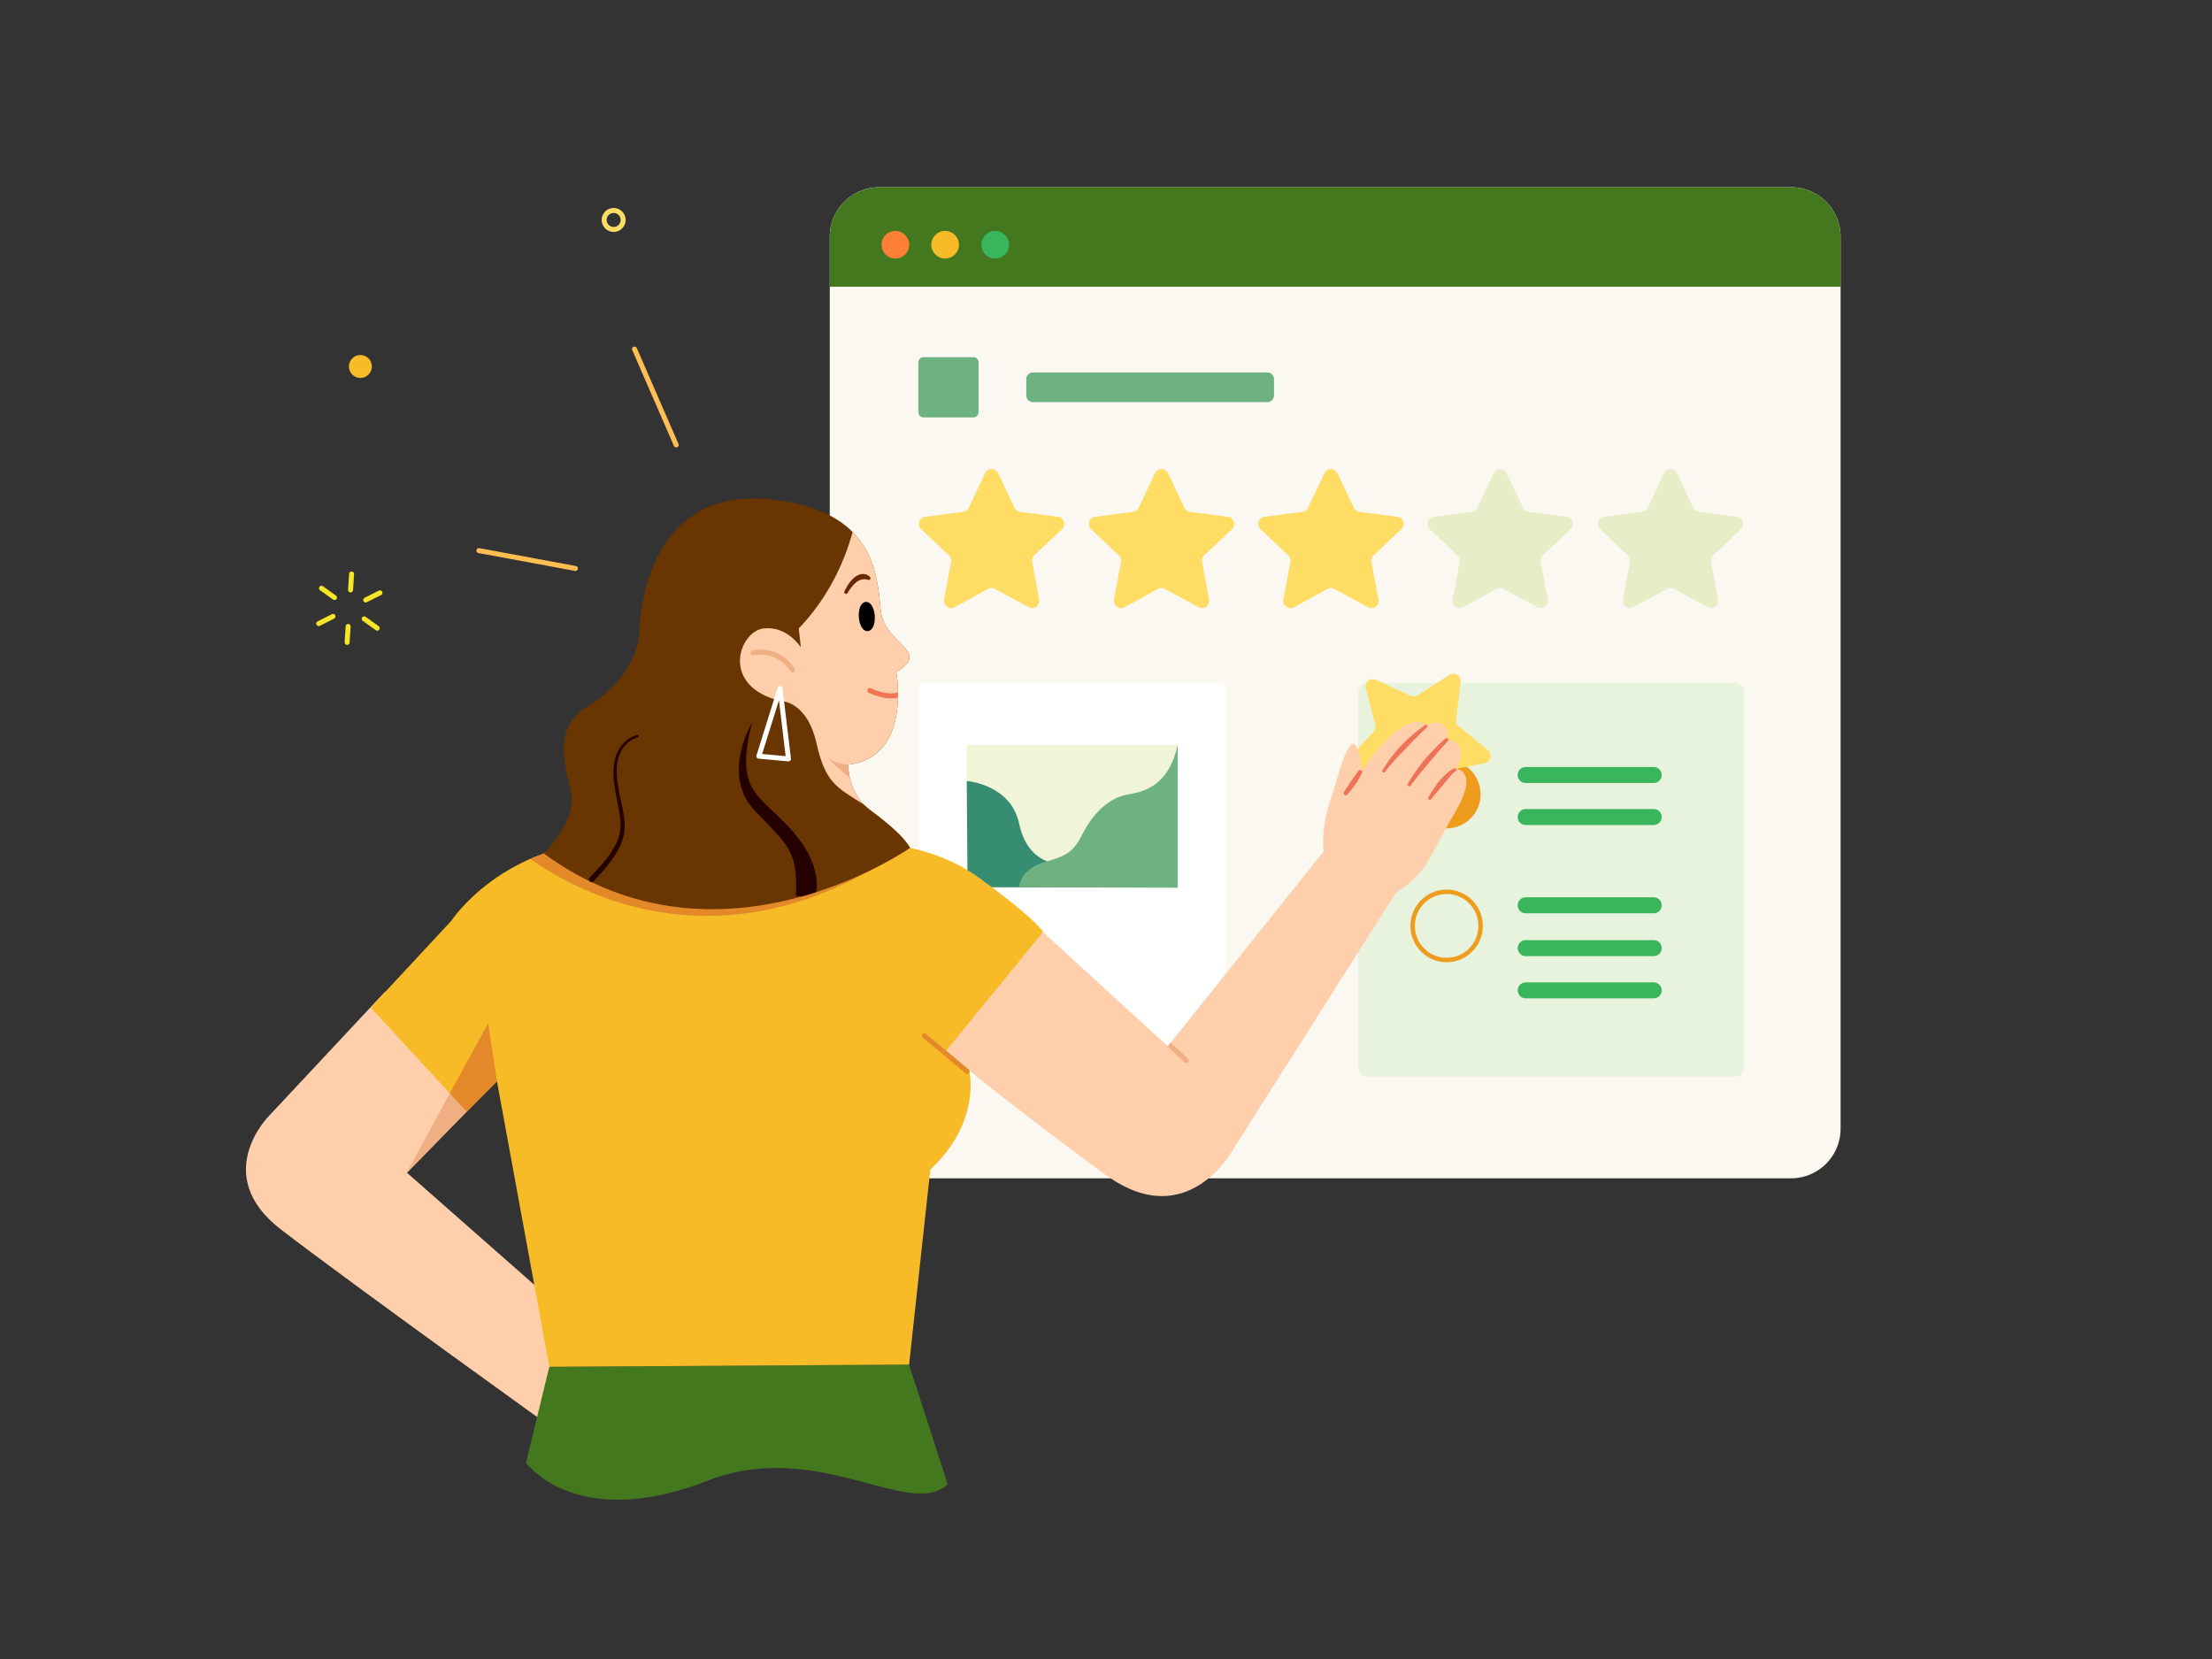 <svg xmlns="http://www.w3.org/2000/svg" data-name="图层 1" viewBox="0 0 4000 3000" id="customer-rating"><rect x="0" y="0" width="4000" height="3000" fill="#333333" stroke="none"/><defs><clipPath id="a"><path fill="none" d="M3462.601,581.57a89.653,89.653,0,0,0-89.607-89.617H1724.345a89.656,89.656,0,0,0-89.617,89.617V2194.58a89.655,89.655,0,0,0,89.617,89.612h1648.649a89.653,89.653,0,0,0,89.607-89.612Z" clip-rule="evenodd"></path></clipPath><clipPath id="b"><rect width="1827.876" height="1792.236" x="1634.73" y="491.955" fill="none"></rect></clipPath><clipPath id="c"><path fill="none" d="M3328.363,428.116a89.653,89.653,0,0,0-89.617-89.607H1590.096a89.651,89.651,0,0,0-89.607,89.607V2041.131a89.653,89.653,0,0,0,89.607,89.612H3238.746a89.655,89.655,0,0,0,89.617-89.612Z" clip-rule="evenodd"></path></clipPath><clipPath id="d"><path fill="none" d="M1874.418,1674.892l237.29,217.041,281.792-352.226s-6.491-34.448,11.96-91.092c18.44-56.645,42.93-168.309,57.57-54.933,0,0,72.48-113.257,115.948-83.137,0,0,42.554-18.946,39.119,28.032,0,0,41.068-.258,15.017,52.048,0,0,43.565,1.841-2.691,79.757-46.246,77.927-46.44,105.291-105.948,143.743l-294.494,464.102s-81.942,153.418-229.044,47.301c-147.113-106.117-319.501-246.878-319.501-246.878Z" clip-rule="evenodd"></path></clipPath><clipPath id="e"><path fill="none" d="M815.891,1665.344s94.105-144.034,301.079-144.271c206.987-.237,401.831,4.478,401.831,4.478s142.193-18.031,251.575,61.726,115.679,98.111,115.679,98.111l-175.564,215.243,42.295,35.352s22.219,92.955-70.478,178.884l-38.377,352.762L993.303,2471.592l-94.643-516.232L843.792,2010.239,670.448,1821.875Z" clip-rule="evenodd"></path></clipPath><clipPath id="f"><path fill="none" d="M1156.036,1146.746s-2.411-268.131,236.741-243.814c191.787,19.506,193.035,139.158,199.99,201.389,6.965,62.232,92.319,72.017,27.935,111.05,0,0,28.774,154.304-86.969,167.437,0,0-1.173,51.316,38.28,80.629,39.464,29.313,64.438,52.339,73.772,69.702,0,0-345.401,242.812-662.534,10.162,0,0,61.78-58.604,48.969-113.526-12.39-53.114-32.531-114,32.198-153.615C1153.635,1221.562,1156.036,1146.746,1156.036,1146.746Z" clip-rule="evenodd"></path></clipPath><clipPath id="g"><path fill="none" d="M1552.021,910.113s-9.936,124.42-107.606,226.353l3.768,34.092s-25.082-39.938-68.325-33.963c-43.232,5.975-78.917,104.419,32.37,131.191,0,0,47.086-.947,64.471,77.163s42.177,80.371,94.171,115.916,124.065-44.825,124.065-44.825L1673.589,998.902Z" clip-rule="evenodd"></path></clipPath></defs><line x1="635.781" x2="633.916" y1="1037.914" y2="1066.817" fill="none" stroke="#f7e628" stroke-linecap="round" stroke-linejoin="round" stroke-width="9"></line><line x1="629.536" x2="627.67" y1="1132.816" y2="1161.709" fill="none" stroke="#f7e628" stroke-linecap="round" stroke-linejoin="round" stroke-width="9"></line><line x1="682.171" x2="658.604" y1="1135.917" y2="1119.081" fill="none" stroke="#f7e628" stroke-linecap="round" stroke-linejoin="round" stroke-width="9"></line><line x1="604.848" x2="581.281" y1="1080.542" y2="1063.706" fill="none" stroke="#f7e628" stroke-linecap="round" stroke-linejoin="round" stroke-width="9"></line><line x1="687.163" x2="661.295" y1="1071.974" y2="1084.999" fill="none" stroke="#f7e628" stroke-linecap="round" stroke-linejoin="round" stroke-width="9"></line><line x1="602.157" x2="576.287" y1="1114.624" y2="1127.649" fill="none" stroke="#f7e628" stroke-linecap="round" stroke-linejoin="round" stroke-width="9"></line><path fill="#f7bb28" fill-rule="evenodd" d="M651.687,646.503a16.201,16.201,0,1,1-16.2,16.201A16.205,16.205,0,0,1,651.687,646.503Z"></path><path fill="none" stroke="#f7bc28" stroke-linecap="round" stroke-linejoin="round" stroke-width="9" d="M651.687,646.503a16.201,16.201,0,1,1-16.2,16.201A16.205,16.205,0,0,1,651.687,646.503Z"></path><path fill="#faf8f0" fill-rule="evenodd" d="M3328.363,428.116a89.653,89.653,0,0,0-89.617-89.607H1590.096a89.651,89.651,0,0,0-89.607,89.607V2041.131a89.653,89.653,0,0,0,89.607,89.612H3238.746a89.655,89.655,0,0,0,89.617-89.612Z"></path><g clip-path="url(#c)"><path fill="#43781e" fill-rule="evenodd" d="M3687.899,192.237c0-9.473-8.321-17.17-18.569-17.17H1441.746c-10.248,0-18.569,7.697-18.569,17.17V501.382c0,9.473,8.321,17.17,18.569,17.17H3669.33c10.248,0,18.569-7.697,18.569-17.17Z"></path><circle cx="1619.119" cy="442.563" r="25.007" fill="#ff7f36"></circle><circle cx="1709.08" cy="442.563" r="25.007" fill="#f7bb28"></circle><circle cx="1799.699" cy="442.563" r="25.007" fill="#39b55d"></circle><path fill="#6eb282" fill-rule="evenodd" d="M1769.59 655.47a9.611 9.611 0 00-9.624-9.613h-89.725a9.611 9.611 0 00-9.624 9.613V745.206a9.63 9.63 0 009.624 9.613H1759.966a9.63 9.63 0 009.624-9.613zM2303.807 685.547a11.988 11.988 0 00-11.981-11.97h-424.017a11.979 11.979 0 00-11.971 11.97v29.571a11.982 11.982 0 0011.971 11.981h424.017a11.991 11.991 0 0011.981-11.981z"></path><path fill="#ffdc63" fill-rule="evenodd" d="M1781.367 855.869a13.034 13.034 0 0123.554 0c9.99 21.035 23.629 49.766 29.625 62.415a13.036 13.036 0 0010.097 7.331c13.887 1.809 45.417 5.899 68.518 8.892a13.029 13.029 0 017.277 22.391c-16.922 16.007-40.035 37.849-50.207 47.473a13.021 13.021 0 00-3.854 11.863c2.573 13.768 8.429 45.019 12.713 67.915a13.032 13.032 0 01-19.043 13.844c-20.453-11.152-48.366-26.385-60.66-33.08a13.029 13.029 0 00-12.476 0c-12.294 6.696-40.207 21.928-60.66 33.08a13.037 13.037 0 01-19.054-13.844c4.284-22.897 10.141-54.147 12.724-67.915a13.055 13.055 0 00-3.865-11.863c-10.173-9.624-33.274-31.466-50.207-47.473a13.037 13.037 0 017.277-22.391c23.101-2.993 54.642-7.083 68.518-8.892a13.019 13.019 0 0010.097-7.331C1757.748 905.635 1771.387 876.903 1781.367 855.869zM2088.66 855.869a13.025 13.025 0 0123.543 0c9.99 21.035 23.629 49.766 29.636 62.415a13.002 13.002 0 0010.098 7.331c13.876 1.809 45.417 5.899 68.518 8.892a13.037 13.037 0 017.277 22.391c-16.933 16.007-40.034 37.849-50.207 47.473a13.055 13.055 0 00-3.865 11.863c2.583 13.768 8.429 45.019 12.724 67.915a13.042 13.042 0 01-19.054 13.844c-20.453-11.152-48.366-26.385-60.66-33.08a13.029 13.029 0 00-12.477 0c-12.293 6.696-40.207 21.928-60.66 33.08a13.041 13.041 0 01-19.054-13.844c4.295-22.897 10.151-54.147 12.724-67.915a13.021 13.021 0 00-3.854-11.863c-10.173-9.624-33.285-31.466-50.207-47.473a13.029 13.029 0 017.277-22.391c23.101-2.993 54.632-7.083 68.518-8.892a13.036 13.036 0 0010.097-7.331C2065.032 905.635 2078.671 876.903 2088.66 855.869zM2394.953 855.869a13.034 13.034 0 0123.553 0c9.99 21.035 23.618 49.766 29.625 62.415a13.036 13.036 0 0010.097 7.331c13.887 1.809 45.417 5.899 68.519 8.892a13.029 13.029 0 017.277 22.391c-16.922 16.007-40.034 37.849-50.207 47.473a13.021 13.021 0 00-3.854 11.863c2.573 13.768 8.429 45.019 12.713 67.915a13.032 13.032 0 01-19.043 13.844c-20.453-11.152-48.377-26.385-60.66-33.08a13.05 13.05 0 00-12.487 0c-12.283 6.696-40.207 21.928-60.649 33.08a13.037 13.037 0 01-19.054-13.844c4.284-22.897 10.141-54.147 12.713-67.915a13.021 13.021 0 00-3.854-11.863c-10.173-9.624-33.274-31.466-50.207-47.473a13.029 13.029 0 017.277-22.391c23.101-2.993 54.642-7.083 68.518-8.892a13.019 13.019 0 0010.098-7.331C2371.335 905.635 2384.963 876.903 2394.953 855.869z"></path><path fill="#e6edc7" fill-rule="evenodd" d="M2701.009 855.869a13.025 13.025 0 0123.543 0c9.99 21.035 23.629 49.766 29.625 62.415a13.036 13.036 0 0010.097 7.331c13.887 1.809 45.417 5.899 68.519 8.892a13.029 13.029 0 017.277 22.391c-16.922 16.007-40.035 37.849-50.207 47.473a13.021 13.021 0 00-3.854 11.863c2.573 13.768 8.429 45.019 12.713 67.915a13.032 13.032 0 01-19.043 13.844c-20.453-11.152-48.366-26.385-60.66-33.08a13.029 13.029 0 00-12.476 0c-12.294 6.696-40.207 21.928-60.66 33.08a13.041 13.041 0 01-19.054-13.844c4.284-22.897 10.14-54.147 12.724-67.915a13.056 13.056 0 00-3.865-11.863c-10.173-9.624-33.274-31.466-50.207-47.473a13.037 13.037 0 017.277-22.391c23.101-2.993 54.642-7.083 68.518-8.892a13.018 13.018 0 0010.097-7.331C2677.38 905.635 2691.019 876.903 2701.009 855.869zM3009.131 855.869a13.025 13.025 0 0123.543 0c9.99 21.035 23.629 49.766 29.625 62.415a13.036 13.036 0 0010.097 7.331c13.887 1.809 45.417 5.899 68.519 8.892a13.029 13.029 0 017.277 22.391c-16.922 16.007-40.035 37.849-50.207 47.473a13.021 13.021 0 00-3.854 11.863c2.573 13.768 8.429 45.019 12.713 67.915a13.032 13.032 0 01-19.043 13.844c-20.453-11.152-48.366-26.385-60.66-33.08a13.029 13.029 0 00-12.477 0c-12.293 6.696-40.207 21.928-60.66 33.08a13.037 13.037 0 01-19.054-13.844c4.284-22.897 10.14-54.147 12.724-67.915a13.056 13.056 0 00-3.865-11.863c-10.173-9.624-33.274-31.466-50.207-47.473a13.037 13.037 0 017.277-22.391c23.101-2.993 54.642-7.083 68.518-8.892a13.019 13.019 0 0010.098-7.331C2985.503 905.635 2999.142 876.903 3009.131 855.869z"></path><path fill="#fff" fill-rule="evenodd" d="M2216.235,1248.862a14.249,14.249,0,0,0-14.231-14.242H1674.859a14.251,14.251,0,0,0-14.242,14.242v684.312a14.242,14.242,0,0,0,14.242,14.231h527.145a14.24,14.24,0,0,0,14.231-14.231Z"></path><rect width="381.531" height="258.126" x="1748.221" y="1347.042" fill="#f0f5d8"></rect><path fill="#378d72" fill-rule="evenodd" d="M1748.221,1412.251s79.768,5.748,94.86,77.647c15.082,71.888,69.66,73.201,83.772,75.516s92.459,18.332,106.368,39.044H1749.707Z"></path><path fill="#6eb282" fill-rule="evenodd" d="M1842.726,1604.457s.409-33.683,50.509-46.881c50.089-13.187,52.522-29.011,69.487-58.927,16.965-29.905,44.147-56.559,76.538-61.876,32.402-5.318,75.02-17.891,90.317-89.908v258.346Z"></path><path fill="#e8f3dd" fill-rule="evenodd" d="M3153.854,1252.543A17.901,17.901,0,0,0,3135.963,1234.663H2473.666a17.899,17.899,0,0,0-17.88,17.88v677.013a17.901,17.901,0,0,0,17.88,17.891H3135.963a17.904,17.904,0,0,0,17.891-17.891Z"></path><ellipse cx="2615.966" cy="1436.289" fill="#ed9c1e" rx="61.457" ry="61.693"></ellipse><path fill="#ffdc63" fill-rule="evenodd" d="M2469.79,1244.33a13.039,13.039,0,0,1,18.096-15.082c21.142,9.774,50.014,23.112,62.716,28.99a13.074,13.074,0,0,0,12.455-.829c11.82-7.503,38.657-24.555,58.324-37.042a13.028,13.028,0,0,1,19.926,12.541c-2.756,23.134-6.524,54.707-8.181,68.615a13.057,13.057,0,0,0,4.639,11.583c10.786,8.924,35.298,29.184,53.254,44.028a13.036,13.036,0,0,1-5.781,22.832c-22.843,4.521-54.04,10.7-67.776,13.413a13.034,13.034,0,0,0-9.581,7.998c-5.156,13.015-16.847,42.586-25.416,64.245a13.04,13.04,0,0,1-23.5,1.561c-11.368-20.335-26.88-48.087-33.705-60.316a13.029,13.029,0,0,0-10.571-6.642c-13.962-.883-45.708-2.864-68.949-4.327a13.023,13.023,0,0,1-8.752-21.853c15.825-17.095,37.429-40.433,46.946-50.703a13.005,13.005,0,0,0,3.057-12.1C2483.505,1297.691,2475.593,1266.893,2469.79,1244.33Z"></path><ellipse cx="2615.966" cy="1674.3" fill="none" stroke="#ed9c1e" stroke-linecap="round" stroke-linejoin="round" stroke-width="8" rx="61.457" ry="61.693"></ellipse><path fill="#39b55d" fill-rule="evenodd" d="M3004.912 1401.464a14.467 14.467 0 00-14.457-14.457H2759.021a14.463 14.463 0 100 28.925h231.434A14.469 14.469 0 003004.912 1401.464zM3004.912 1477.464a14.467 14.467 0 00-14.457-14.457H2759.021a14.457 14.457 0 100 28.914h231.434A14.467 14.467 0 003004.912 1477.464zM3004.912 1637.086a14.467 14.467 0 00-14.457-14.457H2759.021a14.463 14.463 0 100 28.925h231.434A14.469 14.469 0 003004.912 1637.086zM3004.912 1714.496a14.467 14.467 0 00-14.457-14.457H2759.021a14.457 14.457 0 100 28.914h231.434A14.46 14.46 0 003004.912 1714.496zM3004.912 1790.927a14.467 14.467 0 00-14.457-14.457H2759.021a14.457 14.457 0 100 28.914h231.434A14.467 14.467 0 003004.912 1790.927z"></path></g><path fill="#ffceaa" fill-rule="evenodd" d="M696.57,1793.112,485.592,2018.776s-105.206,106.201,22.156,204.308c127.361,98.109,504.544,368.742,504.544,368.742L976.413,2332.373,735.87,2120.637,895.679,1957.168Z"></path><path fill="#43781e" fill-rule="evenodd" d="M1713.655,2683.956c-67.754,64.786-235.815-83.469-432.737-6.772-210.862,82.125-305.388-3.011-329.9-31.806L993.303,2471.592l650.628-3.963Z"></path><polygon fill="#f0ae83" fill-rule="evenodd" points="814.108 1975.652 735.87 2120.637 843.792 2010.239 814.108 1975.652"></polygon><path fill="#ffceaa" fill-rule="evenodd" d="M1874.418,1674.892l237.29,217.041,281.792-352.226s-6.491-34.448,11.96-91.092c18.44-56.645,42.93-168.309,57.57-54.933,0,0,72.48-113.257,115.948-83.137,0,0,42.554-18.946,39.119,28.032,0,0,41.068-.258,15.017,52.048,0,0,43.565,1.841-2.691,79.757-46.246,77.927-46.44,105.291-105.948,143.743l-294.494,464.102s-81.942,153.418-229.044,47.301c-147.113-106.117-319.501-246.878-319.501-246.878Z"></path><g clip-path="url(#d)"><line x1="2113.463" x2="2145.251" y1="1888.036" y2="1917.726" fill="none" stroke="#f0ae83" stroke-linecap="round" stroke-linejoin="round" stroke-width="9"></line></g><path fill="#f7bb28" fill-rule="evenodd" d="M815.891,1665.344s94.105-144.034,301.079-144.271c206.987-.237,401.831,4.478,401.831,4.478s142.193-18.031,251.575,61.726,115.679,98.111,115.679,98.111l-175.564,215.243,42.295,35.352s22.219,92.955-70.478,178.884l-38.377,352.762L993.303,2471.592l-94.643-516.232L843.792,2010.239,670.448,1821.875Z"></path><g clip-path="url(#e)"><polygon fill="#e4892a" fill-rule="evenodd" points="898.661 1955.36 882.838 1850.295 733.282 2123.071 898.661 1955.36"></polygon><path fill="#e4892a" fill-rule="evenodd" d="M932.385,1532.354s304.818,276.668,703.215,3.025l-564.918-69.864Z"></path></g><line x1="1748.717" x2="1671.554" y1="1937.264" y2="1872.998" fill="none" stroke="#e4892a" stroke-linecap="round" stroke-linejoin="round" stroke-width="9"></line><path fill="#ef7256" fill-rule="evenodd" d="M2456.485 1394.306s-2.508 3.359-6.771 9.226c-1.916 2.637-4.22 5.727-6.706 9.322-1.227 1.787-2.476 3.725-3.778 5.759-2.67 4.155-5.479 8.752-8.633 13.596a3.761 3.761 0 006.061 4.457c3.725-4.51 7.202-8.709 10.237-12.692 1.475-1.949 2.874-3.822 4.112-5.652 2.487-3.66 4.5-7.019 6.19-9.861 3.778-6.384 5.705-10.227 5.705-10.227a3.762 3.762 0 00-6.416-3.929zM2630.047 1389.494s-4.231.366-15.103 10.151c-2.357 2.11-5.038 4.704-8.02 7.944-1.744 1.884-3.596 3.983-5.49 6.351-1.625 2.035-3.272 4.284-4.973 6.728-4.091 5.878-8.407 12.896-13.349 21.121a2.872 2.872 0 104.704 3.294c4.629-5.705 8.903-10.614 12.692-15.092 3.111-3.671 5.942-6.943 8.439-9.957 2.573-3.111 4.769-5.942 6.782-8.407 2.691-3.305 4.92-6.028 6.868-8.214 6.416-7.18 8.762-8.332 8.762-8.332a2.87 2.87 0 10-1.313-5.587zM2613.62 1335.723a314.99 314.99 0 00-23.08 22.025c-4.414 4.597-9.269 9.839-14.22 15.76-4.284 5.124-8.623 10.776-12.993 16.804-5.942 8.181-11.82 17.116-17.601 26.535a3.229 3.229 0 005.372 3.585c8.612-11.981 17.611-22.886 25.922-32.725 2.218-2.627 4.381-5.178 6.459-7.654q5.102-6.12 9.634-11.529c14.608-17.364 24.899-28.075 24.899-28.075a3.226 3.226 0 00-4.392-4.726zM2576.933 1311.201a313.466 313.466 0 00-26.406 21.045c-5.167 4.554-10.776 9.721-16.32 15.523-5.016 5.253-9.957 11.034-14.759 17.073a249.995 249.995 0 00-19.247 27.892 2.684 2.684 0 004.478 2.96 288.035 288.035 0 0121.261-25.297c4.274-4.618 8.612-9.064 12.789-13.381 2.95-3.046 5.813-6.028 8.58-8.903 4.629-4.801 8.978-9.301 12.95-13.305 11.766-11.852 20.023-19.409 20.023-19.409a2.685 2.685 0 00-3.348-4.198z"></path><path fill="#693500" fill-rule="evenodd" d="M1156.036,1146.746s-2.411-268.131,236.741-243.814c191.787,19.506,193.035,139.158,199.99,201.389,6.965,62.232,92.319,72.017,27.935,111.05,0,0,28.774,154.304-86.969,167.437,0,0-1.173,51.316,38.28,80.629,39.464,29.313,64.438,52.339,73.772,69.702,0,0-345.401,242.812-662.534,10.162,0,0,61.78-58.604,48.969-113.526-12.39-53.114-32.531-114,32.198-153.615C1153.635,1221.562,1156.036,1146.746,1156.036,1146.746Z"></path><g clip-path="url(#f)"><path fill="#ffceaa" fill-rule="evenodd" d="M1552.021,910.113s-9.936,124.42-107.606,226.353l3.768,34.092s-25.082-39.938-68.325-33.963c-43.232,5.975-78.917,104.419,32.37,131.191,0,0,47.086-.947,64.471,77.163s42.177,80.371,94.171,115.916,124.065-44.825,124.065-44.825L1673.589,998.902Z"></path><g clip-path="url(#g)"><path fill="#f0ae83" fill-rule="evenodd" d="M1533.732,1382.809s-22.961-1.421-35.75-12.638c0,0,12.53,19.054,53.491,46.214,41.219,27.332,71.339-34.48,71.339-34.48Z"></path></g><path fill="none" stroke="#f17453" stroke-linecap="round" stroke-linejoin="round" stroke-width="9" d="M1572.959,1248.668s30.109,14.78,50.412,7.998"></path><path fill="none" stroke="#f0ae83" stroke-linecap="round" stroke-linejoin="round" stroke-width="9" d="M1361.774,1180.591s43.49-11.26,71.446,30.766"></path><path fill-rule="evenodd" d="M1566.005,1092.847c5.49-.355,10.571,9.215,11.357,21.358.797,12.153-3.025,22.294-8.504,22.649s-10.571-9.215-11.357-21.357S1560.525,1093.202,1566.005,1092.847Z"></path><path fill="none" stroke="#000" stroke-linecap="round" stroke-linejoin="round" stroke-width="9" d="M1566.005,1092.847c5.49-.355,10.571,9.215,11.357,21.358.797,12.153-3.025,22.294-8.504,22.649s-10.571-9.215-11.357-21.357S1560.525,1093.202,1566.005,1092.847Z"></path><path fill="#692700" fill-rule="evenodd" d="M1572.754,1042.984a17.82,17.82,0,0,0-5.802-3.768,16.768,16.768,0,0,0-6.664-1.238c-3.563.022-7.772,1.249-12.283,4.144-6.427,4.123-13.757,12.132-20.916,27.074a3.236,3.236,0,0,0,5.716,3.036c5.716-9.71,11.174-15.803,16.04-19.635a22.052,22.052,0,0,1,11.927-5.027,19.568,19.568,0,0,1,4.855-.075c1.938.334,3.143.581,3.143.581a3.232,3.232,0,1,0,3.983-5.092Z"></path><path fill="#240000" fill-rule="evenodd" d="M1359.965,1306.583s-56.882,94.365,4.833,159.202c61.715,64.848,77.604,71.565,74.547,154.164l33.166,4.715s23.349-47.29-36.407-118.069C1376.36,1435.815,1326.411,1438,1359.965,1306.583Z"></path><polygon fill="none" stroke="#fff" stroke-linecap="round" stroke-linejoin="round" stroke-width="9" points="1410.571 1244.933 1425.825 1372.356 1372.248 1367.415 1410.571 1244.933"></polygon></g><path fill="#240000" fill-rule="evenodd" d="M1152.537,1329.028s-20.023,3.725-32.833,25.233c-7.632,12.821-12.746,32.047-9.225,60.778,5.156,42.037,16.406,66.215,9.355,94.677-5.103,20.626-19.969,43.382-53.534,77.098a4.841,4.841,0,1,0,6.922,6.771c34.544-35.965,49.368-60.326,54.33-82.039,6.717-29.42-4.866-54.147-10.948-97.314-2.982-21.142-.98-36.902,3.391-48.625,10.237-27.418,33.382-32.316,33.382-32.316a2.172,2.172,0,0,0-.84-4.263Z"></path><path fill="none" stroke="#ffdc63" stroke-linecap="round" stroke-linejoin="round" stroke-width="9" d="M1109.671,380.622a17.132,17.132,0,1,1-17.127,17.138A17.141,17.141,0,0,1,1109.671,380.622Z"></path><line x1="865.915" x2="1040.582" y1="995.629" y2="1027.945" fill="none" stroke="#ffbe52" stroke-linecap="round" stroke-linejoin="round" stroke-width="9"></line><line x1="1147.402" x2="1222.81" y1="631.217" y2="804.531" fill="none" stroke="#ffbe52" stroke-linecap="round" stroke-linejoin="round" stroke-width="9"></line></svg>